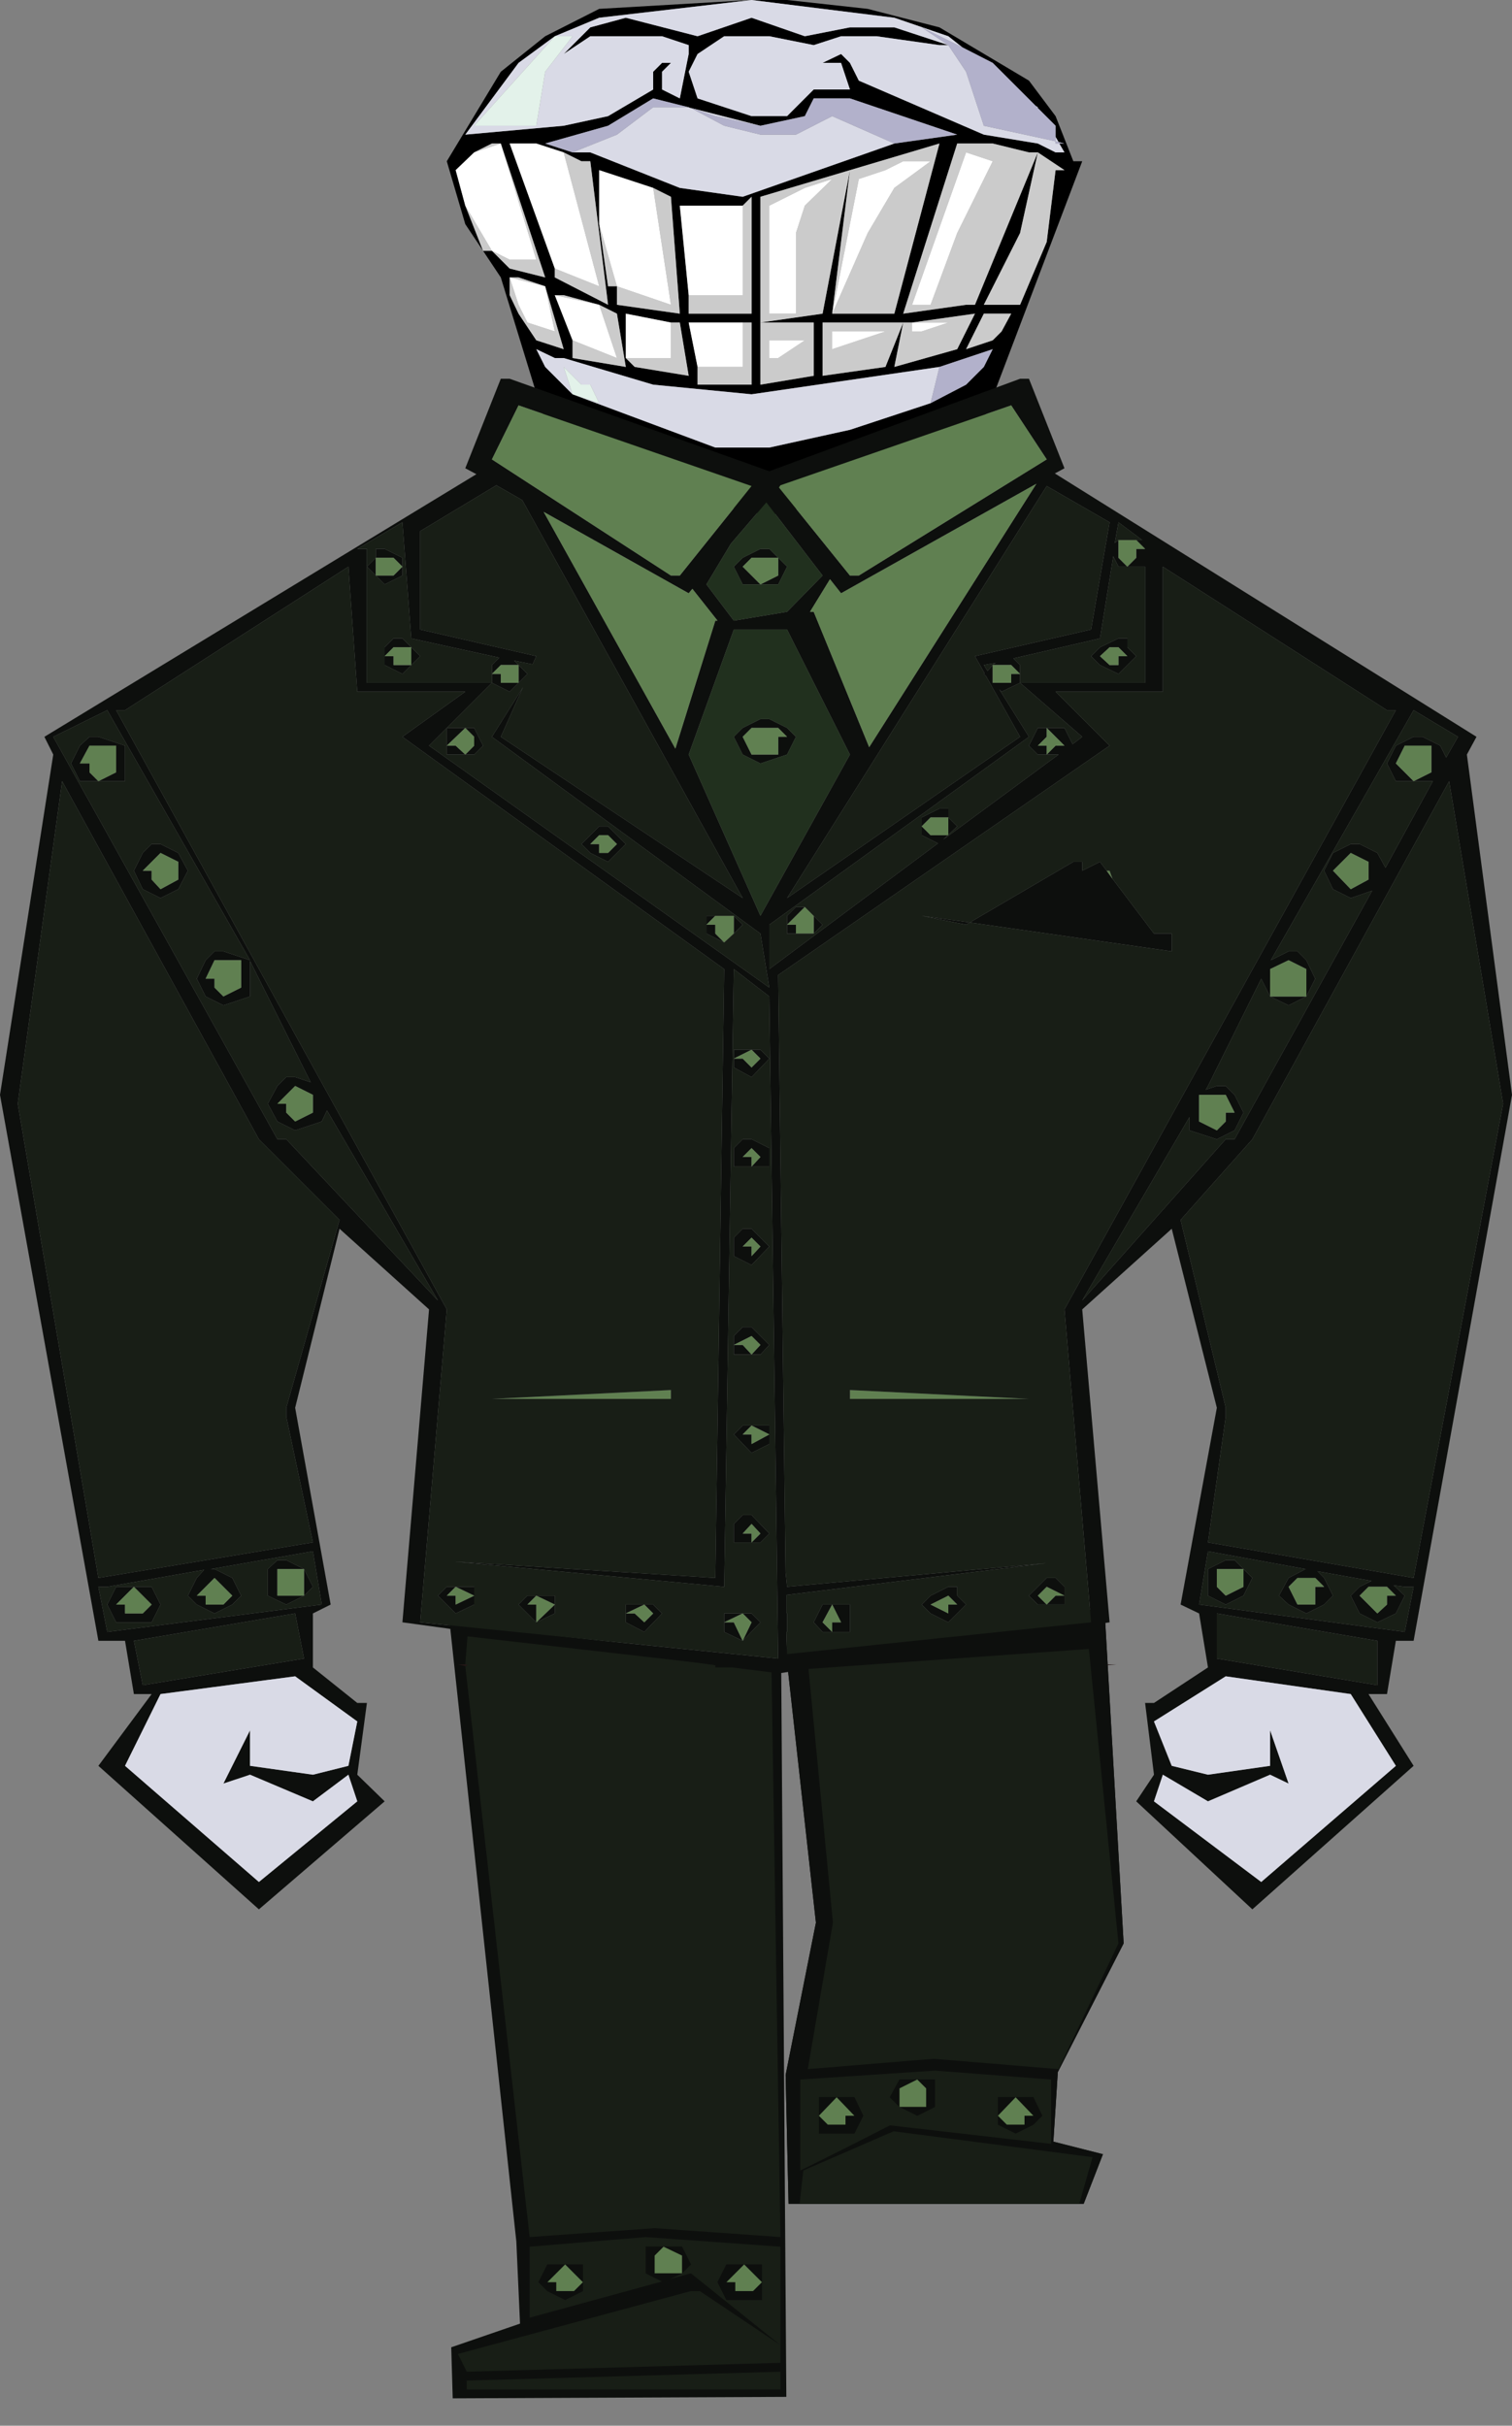 <?xml version="1.0" encoding="UTF-8" standalone="no"?>
<svg xmlns:xlink="http://www.w3.org/1999/xlink" height="163.95px" width="102.2px" xmlns="http://www.w3.org/2000/svg">
  <rect width="100%" height="100%" fill="#808080" stroke="none"/>
  <g transform="matrix(1.0, 0.0, 0.0, 1.0, 53.05, 79.85)">
    <use height="53.45" transform="matrix(1.0, 0.0, 0.0, 1.0, -22.65, 28.8)" width="45.55" xlink:href="#shape0"/>
    <use height="34.85" transform="matrix(1.0, 0.0, 0.0, 1.0, -22.85, -79.85)" width="42.95" xlink:href="#shape1"/>
    <use height="103.45" transform="matrix(1.0, 0.0, 0.0, 1.0, -53.05, -54.25)" width="102.2" xlink:href="#shape2"/>
  </g>
  <defs>
    <g id="shape0" transform="matrix(1.0, 0.0, 0.0, 1.0, 22.65, -28.8)">
      <path d="M0.05 31.6 L21.6 28.8 22.9 51.5 18.45 60.2 18.15 64.9 21.5 65.75 20.2 69.1 0.25 69.1 0.05 60.4 2.1 50.1 0.05 31.6" fill="#0d0f0d" fill-rule="evenodd" stroke="none"/>
      <path d="M0.05 31.6 L21.6 28.8 22.9 51.5 18.45 60.2 18.15 64.9 21.5 65.75 20.2 69.1 0.25 69.1 0.05 60.4 2.1 50.1 0.05 31.6 M-0.25 32.4 L0.1 82.15 -22.45 82.25 -22.55 78.8 -17.9 77.2 -18.15 71.65 -22.65 29.9 -0.25 32.4" fill="#0d0f0d" fill-rule="evenodd" stroke="none"/>
      <path d="M21.8 32.7 L21.8 32.65 22.4 32.65 21.8 32.7" fill="#261817" fill-rule="evenodd" stroke="none"/>
      <path d="M10.15 60.1 L18.0 60.7 18.0 65.05 7.1 63.8 Q4.1 65.35 1.05 66.85 L1.05 60.7 10.15 60.1 M1.6 32.95 L20.55 31.6 22.55 51.5 18.5 60.0 10.05 59.3 1.55 60.0 3.25 50.1 1.6 32.95 M8.95 60.7 L7.75 60.7 7.1 61.9 7.75 62.55 8.95 63.15 10.15 62.55 10.15 60.7 8.95 60.7 M3.5 61.9 L2.3 61.9 2.3 63.15 2.3 64.35 4.7 64.35 5.3 63.15 4.7 61.9 3.5 61.9 M1.25 66.85 L7.35 64.2 20.8 65.95 19.9 69.1 1.0 69.1 1.25 66.85 M14.4 63.15 L14.4 63.75 15.6 64.35 16.8 63.75 17.4 63.15 16.8 61.9 15.6 61.9 14.4 61.9 14.4 63.15" fill="#181e16" fill-rule="evenodd" stroke="none"/>
      <path d="M8.95 60.7 L7.75 61.3 7.75 62.55 7.1 61.9 7.75 60.7 8.95 60.7 10.15 60.7 10.15 62.55 8.95 63.15 7.75 62.55 9.55 62.55 9.55 61.3 8.95 60.7 M3.5 61.9 L2.3 63.15 2.9 63.75 4.1 63.75 4.1 63.15 4.7 63.15 3.5 61.9 4.7 61.9 5.3 63.15 4.7 64.35 2.3 64.35 2.3 63.15 2.3 61.9 3.5 61.9 M15.6 61.9 L16.8 61.9 17.4 63.15 16.8 63.75 15.6 64.35 14.4 63.75 14.4 63.15 15.0 63.75 16.2 63.75 16.2 63.15 16.8 63.15 15.6 61.9 14.4 63.15 14.4 61.9 15.6 61.9" fill="#0d0f0d" fill-rule="evenodd" stroke="none"/>
      <path d="M7.75 62.55 L7.75 61.3 8.95 60.7 9.55 61.3 9.55 62.55 7.75 62.55 M3.5 61.9 L4.7 63.15 4.1 63.15 4.1 63.75 2.9 63.75 2.3 63.15 3.5 61.9 M15.6 61.9 L16.8 63.15 16.2 63.15 16.2 63.75 15.0 63.75 14.4 63.15 15.6 61.9" fill="#608051" fill-rule="evenodd" stroke="none"/>
      <path d="M-21.6 32.75 L-22.1 32.65 -21.6 32.65 -21.5 32.65 -21.5 32.75 -21.6 32.75" fill="#261817" fill-rule="evenodd" stroke="none"/>
      <path d="M-21.6 32.65 L-21.45 30.75 -0.9 33.1 -0.3 71.35 -8.8 70.75 -17.25 71.35 -21.6 32.75 -21.5 32.75 -21.5 32.65 -21.6 32.65 M-13.65 73.2 L-14.85 73.2 -16.05 73.2 -16.65 74.4 -16.05 75.0 -14.85 75.6 -13.65 75.0 -13.65 74.4 -13.65 73.2 M-8.2 72.0 L-9.4 72.0 -9.4 73.8 -8.3 74.35 -17.25 76.8 -17.25 72.0 -9.4 71.35 -0.3 72.0 -0.3 78.65 -0.3 79.85 -21.5 80.45 -22.1 79.25 -6.35 75.0 -5.75 75.0 -0.3 78.65 -6.35 73.8 -7.8 74.2 -6.95 73.8 -6.35 73.2 -6.95 72.0 -8.2 72.0 M-2.75 73.2 L-3.95 73.2 -4.55 74.4 -3.95 75.6 -1.55 75.6 -1.55 74.4 -1.55 73.2 -2.75 73.2 M-21.5 81.05 L-0.3 80.45 -0.3 81.65 -21.5 81.65 -21.5 81.05" fill="#181e16" fill-rule="evenodd" stroke="none"/>
      <path d="M-13.65 73.2 L-13.65 74.4 -13.65 75.0 -14.85 75.6 -16.05 75.0 -16.65 74.4 -16.05 73.2 -14.85 73.2 -13.65 73.2 M-8.2 72.0 L-8.8 72.6 -8.8 73.8 -6.95 73.8 -7.8 74.2 -8.2 74.4 -8.3 74.35 -9.4 73.8 -9.4 72.0 -8.2 72.0 -6.95 72.0 -6.35 73.2 -6.95 73.8 -6.95 72.6 -8.2 72.0 M-2.75 73.2 L-1.55 73.2 -1.55 74.4 -1.55 75.6 -3.95 75.6 -4.55 74.4 -3.95 73.2 -2.75 73.2 -3.95 74.4 -3.35 74.4 -3.35 75.0 -2.15 75.0 -1.55 74.4 -2.75 73.2 M-15.45 74.4 L-15.45 75.0 -14.25 75.0 -13.65 74.4 -14.85 73.2 -16.05 74.4 -15.45 74.4" fill="#0d0f0d" fill-rule="evenodd" stroke="none"/>
      <path d="M-6.95 73.8 L-8.8 73.8 -8.8 72.6 -8.2 72.0 -6.95 72.6 -6.95 73.8 M-2.75 73.2 L-1.55 74.4 -2.15 75.0 -3.35 75.0 -3.35 74.4 -3.95 74.4 -2.75 73.2 M-15.45 74.4 L-16.05 74.4 -14.85 73.2 -13.65 74.4 -14.25 75.0 -15.45 75.0 -15.45 74.4" fill="#608051" fill-rule="evenodd" stroke="none"/>
    </g>
    <g id="shape1" transform="matrix(1.0, 0.0, 0.0, 1.0, 22.85, 79.85)">
      <path d="M-2.25 -79.85 L-12.55 -78.65 -15.55 -77.4 -18.0 -75.6 -21.6 -70.75 -14.95 -71.35 -11.95 -72.0 -8.9 -73.8 -8.9 -75.0 -8.3 -75.6 -7.7 -75.6 -8.3 -75.0 -8.3 -73.8 -7.1 -73.2 -6.5 -76.2 -6.5 -76.8 -8.3 -77.4 -13.15 -77.4 -14.95 -76.2 -13.15 -78.0 -10.75 -78.65 -5.9 -77.4 -2.25 -78.65 1.35 -77.4 4.4 -78.0 7.4 -78.0 11.05 -76.8 10.45 -76.8 6.2 -77.4 3.8 -77.4 1.95 -76.8 -1.05 -77.4 -4.1 -77.4 -5.9 -76.2 -6.5 -75.0 -5.9 -73.2 -2.25 -72.0 0.15 -72.0 1.95 -73.8 4.4 -73.8 3.8 -75.6 2.55 -75.6 3.8 -76.2 4.4 -75.6 5.0 -74.4 13.45 -70.75 17.1 -70.15 18.3 -69.55 18.9 -69.55 18.55 -70.15 18.9 -70.15 18.5 -70.25 18.3 -70.6 18.3 -71.35 17.1 -72.55 17.1 -72.6 16.95 -72.7 14.05 -75.6 12.0 -76.65 11.05 -77.4 7.4 -78.65 -2.25 -79.85 0.15 -79.85 5.6 -79.25 10.45 -78.0 16.5 -74.4 18.3 -72.0 19.5 -68.95 20.1 -68.95 12.85 -49.85 8.6 -47.4 -1.05 -45.0 -7.1 -46.2 -15.55 -49.2 -19.2 -61.1 -21.6 -64.7 -22.85 -68.95 -19.2 -75.0 -16.2 -77.4 -12.55 -79.25 -2.25 -79.85 M16.5 -69.55 L14.05 -70.15 11.65 -70.15 8.0 -58.65 12.25 -59.25 12.85 -59.25 17.1 -69.55 16.5 -69.55 M18.9 -68.35 L17.1 -69.55 15.9 -64.1 13.45 -59.25 15.9 -59.25 17.7 -63.5 18.3 -68.35 18.9 -68.35 M3.2 -58.65 L7.4 -58.65 10.45 -70.15 4.4 -68.35 3.2 -58.65 M7.4 -70.15 L11.65 -70.75 4.4 -73.2 1.95 -73.2 1.35 -72.0 -1.65 -71.35 -6.35 -72.55 -6.4 -72.55 -6.5 -72.6 -8.9 -73.2 -11.95 -71.35 -16.2 -70.15 -14.35 -69.55 -13.15 -69.55 -7.1 -67.15 -2.85 -66.55 7.4 -70.15 M8.6 -58.05 L8.0 -58.05 7.4 -55.05 11.65 -56.25 12.85 -58.65 8.6 -58.05 M2.55 -58.05 L2.55 -54.45 6.8 -55.05 8.0 -58.05 2.55 -58.05 M1.95 -58.05 L-1.65 -58.05 -1.65 -53.85 1.95 -54.45 1.95 -58.05 M10.45 -55.05 L-2.25 -53.2 -8.9 -53.85 -14.95 -55.65 -15.55 -55.65 -16.8 -56.25 -16.2 -55.05 -14.35 -53.2 -4.7 -49.6 -1.05 -49.6 4.4 -50.8 9.85 -52.6 12.25 -53.85 13.45 -55.05 14.05 -56.25 10.45 -55.05 M12.25 -56.25 L14.05 -56.85 14.65 -57.45 15.3 -58.65 13.45 -58.65 12.25 -56.25 M4.4 -68.35 L-1.65 -66.55 -1.65 -58.05 2.55 -58.65 4.4 -68.35 M-21.0 -69.55 L-22.25 -68.35 -21.6 -65.95 -20.4 -62.9 -19.8 -62.9 -18.6 -61.7 -16.2 -61.1 -19.2 -70.15 -19.8 -70.15 -21.0 -69.55 M-11.35 -60.5 L-11.35 -59.25 -7.1 -58.65 -7.7 -66.55 -8.9 -67.15 -12.55 -68.35 -12.55 -64.7 -11.95 -60.5 -11.35 -60.5 M-6.5 -59.9 L-6.5 -58.65 -2.25 -58.65 -2.25 -66.55 -2.85 -65.95 -7.1 -65.95 -6.5 -59.9 M-15.55 -61.7 L-15.55 -61.1 -11.95 -59.25 -13.15 -68.95 -13.75 -68.95 -14.95 -69.55 -16.8 -70.15 -18.6 -70.15 -15.55 -61.7 M-14.35 -56.85 L-14.35 -55.65 -10.75 -55.05 -11.35 -58.65 -12.55 -59.25 -14.95 -59.9 -15.55 -59.9 -14.35 -56.85 M-18.6 -61.1 L-18.6 -59.9 -18.0 -58.65 -16.8 -56.85 -14.95 -56.25 -16.2 -60.5 -18.0 -61.1 -18.6 -61.1 M-10.75 -55.65 L-10.15 -55.05 -6.5 -54.45 -7.1 -58.05 -7.7 -58.05 -10.75 -58.65 -10.75 -55.65 M-5.9 -55.05 L-5.9 -53.85 -2.25 -53.85 -2.25 -58.05 -2.85 -58.05 -6.5 -58.05 -5.9 -55.05" fill="#000000" fill-rule="evenodd" stroke="none"/>
      <path d="M18.55 -70.15 L18.9 -69.55 18.3 -69.55 17.1 -70.15 13.45 -70.75 5.0 -74.4 4.4 -75.6 3.8 -76.2 2.55 -75.6 3.8 -75.6 4.4 -73.8 1.95 -73.8 0.15 -72.0 -2.25 -72.0 -5.9 -73.2 -6.5 -75.0 -5.9 -76.2 -4.1 -77.4 -1.05 -77.4 1.95 -76.8 3.8 -77.4 6.2 -77.4 10.45 -76.8 11.05 -76.8 7.4 -78.0 4.4 -78.0 1.35 -77.4 -2.25 -78.65 -5.9 -77.4 -10.75 -78.65 -13.15 -78.0 -14.95 -76.2 -13.15 -77.4 -8.3 -77.4 -6.5 -76.8 -6.5 -76.2 -7.1 -73.2 -8.3 -73.8 -8.3 -75.0 -7.7 -75.6 -8.3 -75.6 -8.9 -75.0 -8.9 -73.8 -11.95 -72.0 -14.95 -71.35 -21.6 -70.75 -18.0 -75.6 -15.55 -77.4 -12.55 -78.65 -2.25 -79.85 7.4 -78.65 11.05 -77.4 12.0 -76.65 9.25 -78.0 11.05 -76.8 12.25 -75.0 13.45 -71.35 18.3 -70.3 18.3 -70.15 18.55 -70.15 M16.95 -72.7 L17.1 -72.6 17.1 -72.55 16.95 -72.7 M18.3 -70.6 L18.5 -70.25 18.3 -70.3 18.3 -70.6 M-1.65 -71.35 L-4.7 -72.0 -6.35 -72.55 -4.1 -71.35 -1.65 -70.75 0.75 -70.75 3.2 -72.0 7.4 -70.15 -2.85 -66.55 -7.1 -67.15 -13.15 -69.55 -14.35 -69.55 -11.35 -70.75 -8.9 -72.6 -6.5 -72.6 -6.4 -72.55 -6.35 -72.55 -1.65 -71.35 M9.85 -52.6 L4.4 -50.8 -1.05 -49.6 -4.7 -49.6 -14.35 -53.2 -16.2 -55.05 -16.8 -56.25 -15.55 -55.65 -14.95 -55.65 -8.9 -53.85 -2.25 -53.2 10.45 -55.05 9.85 -52.6 M-15.55 -77.4 L-21.0 -71.35 -16.8 -71.35 -16.2 -75.0 -14.35 -77.4 -15.55 -77.4 M-12.55 -52.6 L-13.15 -53.85 -13.75 -53.85 -14.95 -55.05 -14.35 -53.2 -12.55 -52.6" fill="#d9dae6" fill-rule="evenodd" stroke="none"/>
      <path d="M16.5 -69.55 L17.1 -69.55 12.85 -59.25 12.25 -59.25 8.0 -58.65 11.65 -70.15 14.05 -70.15 16.5 -69.55 M18.9 -68.35 L18.3 -68.35 17.7 -63.5 15.9 -59.25 13.45 -59.25 15.9 -64.1 17.1 -69.55 18.9 -68.35 M3.2 -58.65 L5.6 -64.1 7.4 -67.15 9.85 -68.95 8.0 -68.95 6.8 -68.35 5.0 -67.75 3.2 -58.65 4.4 -68.35 10.45 -70.15 7.4 -58.65 3.2 -58.65 M14.05 -68.95 L12.25 -69.55 8.6 -59.25 9.85 -59.25 11.65 -64.1 14.05 -68.95 M0.75 -64.1 L1.35 -65.95 3.2 -67.75 1.35 -67.15 -1.05 -65.95 -1.05 -58.65 0.75 -58.65 0.75 -64.1 M8.6 -58.05 L12.85 -58.65 11.65 -56.25 7.4 -55.05 8.0 -58.05 8.6 -58.05 8.6 -57.45 9.25 -57.45 11.05 -58.05 8.6 -58.05 M3.2 -57.45 L3.2 -56.25 6.8 -57.45 3.2 -57.45 M1.95 -58.05 L1.95 -54.45 -1.65 -53.85 -1.65 -58.05 1.95 -58.05 M2.55 -58.05 L8.0 -58.05 6.8 -55.05 2.55 -54.45 2.55 -58.05 M4.4 -68.35 L2.55 -58.65 -1.65 -58.05 -1.65 -66.55 4.4 -68.35 M12.25 -56.25 L13.45 -58.65 15.3 -58.65 14.65 -57.45 14.05 -56.85 12.25 -56.25 M-21.0 -69.55 L-19.8 -70.15 -19.2 -70.15 -16.2 -61.1 -18.6 -61.7 -19.8 -62.9 -20.4 -62.9 -21.6 -65.95 -19.8 -62.9 -18.6 -62.3 -16.8 -62.3 -19.2 -70.15 -21.0 -69.55 M-8.9 -67.15 L-7.7 -66.55 -7.1 -58.65 -11.35 -59.25 -11.35 -60.5 -7.7 -59.25 -8.9 -67.15 M-12.55 -64.7 L-11.35 -60.5 -11.95 -60.5 -12.55 -64.7 M-2.85 -65.95 L-2.25 -66.55 -2.25 -58.65 -6.5 -58.65 -6.5 -59.9 -2.85 -59.9 -2.85 -65.95 M-14.95 -69.55 L-13.75 -68.95 -13.15 -68.95 -11.95 -59.25 -15.55 -61.1 -15.55 -61.7 -12.55 -60.5 -14.95 -69.55 M-15.55 -59.9 L-14.95 -59.9 -12.55 -59.25 -11.35 -58.65 -10.75 -55.05 -14.35 -55.65 -14.35 -56.85 -11.35 -55.65 -12.55 -59.25 -15.55 -59.9 M-18.6 -61.1 L-18.0 -61.1 -16.2 -60.5 -14.95 -56.25 -16.8 -56.85 -18.0 -58.65 -18.6 -59.9 -18.6 -61.1 -18.0 -59.25 -17.4 -58.05 -15.55 -57.45 -16.2 -60.5 -18.6 -61.1 M-7.7 -58.05 L-7.1 -58.05 -6.5 -54.45 -10.15 -55.05 -10.75 -55.65 -7.7 -55.65 -7.7 -58.05 M-2.85 -58.05 L-2.25 -58.05 -2.25 -53.85 -5.9 -53.85 -5.9 -55.05 -2.85 -55.05 -2.85 -58.05 M-1.05 -55.65 L-0.45 -55.65 1.35 -56.85 -1.05 -56.85 -1.05 -55.65" fill="#cbcbcb" fill-rule="evenodd" stroke="none"/>
      <path d="M12.0 -76.65 L14.05 -75.6 16.95 -72.7 17.1 -72.55 18.3 -71.35 18.3 -70.6 18.3 -70.3 13.45 -71.35 12.25 -75.0 11.05 -76.8 9.25 -78.0 12.0 -76.65 M18.5 -70.25 L18.9 -70.15 18.55 -70.15 18.3 -70.15 18.3 -70.3 18.5 -70.25 M-1.65 -71.35 L1.35 -72.0 1.95 -73.2 4.4 -73.2 11.65 -70.75 7.4 -70.15 3.2 -72.0 0.75 -70.75 -1.65 -70.75 -4.1 -71.35 -6.35 -72.55 -4.7 -72.0 -1.65 -71.35 M-14.35 -69.55 L-16.2 -70.15 -11.95 -71.35 -8.9 -73.2 -6.5 -72.6 -8.9 -72.6 -11.35 -70.75 -14.35 -69.55 M10.45 -55.05 L14.05 -56.25 13.45 -55.05 12.25 -53.85 9.85 -52.6 10.45 -55.05" fill="#b2b1cb" fill-rule="evenodd" stroke="none"/>
      <path d="M-15.55 -77.4 L-14.35 -77.4 -16.2 -75.0 -16.8 -71.35 -21.0 -71.35 -15.55 -77.4 M-12.55 -52.6 L-14.35 -53.2 -14.95 -55.05 -13.75 -53.85 -13.15 -53.85 -12.55 -52.6" fill="#e3f2ea" fill-rule="evenodd" stroke="none"/>
      <path d="M14.05 -68.95 L11.65 -64.1 9.85 -59.25 8.6 -59.25 12.25 -69.55 14.05 -68.95 M3.2 -58.65 L5.0 -67.75 6.8 -68.35 8.0 -68.95 9.85 -68.95 7.4 -67.15 5.6 -64.1 3.2 -58.65 M0.75 -64.1 L0.75 -58.65 -1.05 -58.65 -1.05 -65.95 1.35 -67.15 3.2 -67.75 1.35 -65.95 0.75 -64.1 M8.6 -58.05 L11.05 -58.05 9.25 -57.45 8.6 -57.45 8.6 -58.05 M3.2 -57.45 L6.8 -57.45 3.2 -56.25 3.2 -57.45 M-21.6 -65.95 L-22.25 -68.35 -21.0 -69.55 -19.2 -70.15 -16.8 -62.3 -18.6 -62.3 -19.8 -62.9 -21.6 -65.95 M-8.9 -67.15 L-7.7 -59.25 -11.35 -60.5 -12.55 -64.7 -12.55 -68.35 -8.9 -67.15 M-2.85 -65.95 L-2.85 -59.9 -6.5 -59.9 -7.1 -65.95 -2.85 -65.95 M-14.95 -69.55 L-12.55 -60.5 -15.55 -61.7 -18.6 -70.15 -16.8 -70.15 -14.95 -69.55 M-14.35 -56.85 L-15.55 -59.9 -12.55 -59.25 -11.35 -55.65 -14.35 -56.85 M-18.6 -61.1 L-16.2 -60.5 -15.55 -57.45 -17.4 -58.05 -18.0 -59.25 -18.6 -61.1 M-7.7 -58.05 L-7.7 -55.65 -10.75 -55.65 -10.75 -58.65 -7.7 -58.05 M-2.85 -58.05 L-2.85 -55.05 -5.9 -55.05 -6.5 -58.05 -2.85 -58.05 M-1.05 -55.65 L-1.05 -56.85 1.35 -56.85 -0.45 -55.65 -1.05 -55.65" fill="#ffffff" fill-rule="evenodd" stroke="none"/>
    </g>
    <g id="shape2" transform="matrix(1.0, 0.0, 0.0, 1.0, 53.05, 54.25)">
      <path d="M15.9 -54.25 L16.5 -54.25 18.9 -48.2 18.25 -47.85 46.75 -30.05 46.1 -28.85 49.15 -5.85 42.5 31.05 41.3 31.05 40.7 34.65 39.45 34.65 42.5 39.5 31.6 49.2 23.75 41.9 24.95 40.1 24.35 35.25 24.95 35.25 28.6 32.85 28.0 29.2 26.75 28.6 29.2 15.3 26.15 3.2 20.1 8.65 21.95 29.8 -0.4 33.25 -3.55 32.85 -4.7 32.85 -4.7 32.7 -25.85 29.8 -24.05 8.65 -30.1 3.2 -33.1 15.3 -30.7 28.6 -31.9 29.2 -31.9 32.85 -28.9 35.25 -28.25 35.25 -28.9 40.1 -27.05 41.9 -35.55 49.2 -46.4 39.5 -42.8 34.65 -44.0 34.65 -44.6 31.05 -46.4 31.05 -53.05 -5.85 -49.45 -28.85 -50.05 -30.05 -20.85 -47.8 -21.6 -48.2 -19.2 -54.25 -18.6 -54.25 -1.05 -48.0 15.9 -54.25 M23.75 -43.35 L24.15 -43.35 22.55 -44.55 22.3 -43.15 22.55 -43.35 22.55 -42.15 23.15 -41.55 23.75 -42.15 23.75 -42.75 24.35 -42.75 23.75 -43.35 M23.15 -41.55 L22.55 -41.55 22.2 -42.25 21.3 -36.7 15.45 -35.35 15.9 -34.9 15.9 -34.3 15.9 -33.7 24.35 -33.7 24.35 -41.55 23.15 -41.55 M23.15 -36.1 L23.75 -35.5 22.55 -34.3 21.3 -34.9 20.7 -35.5 21.3 -36.1 22.55 -36.7 23.15 -36.7 23.15 -36.1 M20.7 -37.3 L21.95 -44.55 17.7 -47.0 0.15 -19.15 15.9 -30.05 13.6 -34.15 13.45 -34.3 13.5 -34.35 12.85 -35.5 20.7 -37.3 M21.95 -36.1 L21.3 -35.5 21.95 -34.9 22.55 -34.9 22.55 -35.5 23.15 -35.5 22.55 -36.1 21.95 -36.1 M0.15 29.8 L0.15 30.45 0.1 30.45 0.15 31.95 20.7 29.8 18.9 8.65 41.3 -31.85 40.7 -31.85 25.55 -41.55 25.55 -33.1 18.3 -33.1 21.95 -29.45 -0.45 -13.95 0.05 26.4 0.15 27.4 17.7 25.8 0.1 27.95 0.1 29.15 0.15 29.2 0.15 29.8 0.1 29.8 0.15 29.8 M1.7 -38.5 L1.95 -38.5 5.7 -29.35 17.0 -47.15 3.8 -39.75 3.05 -40.7 1.7 -38.5 M0.15 -38.5 L2.55 -40.95 -1.25 -45.9 -3.65 -43.1 -5.3 -40.35 -3.45 -37.9 0.15 -38.5 M4.4 -40.95 L5.0 -40.95 17.7 -48.8 15.3 -52.45 -0.3 -47.05 -0.4 -46.9 4.4 -40.95 M0.75 -30.05 L0.15 -28.85 -1.65 -28.25 -2.85 -28.85 -3.45 -30.05 -2.85 -30.65 -1.65 -31.25 -1.05 -31.25 0.15 -30.65 0.75 -30.05 M14.05 -34.9 L14.05 -33.7 15.3 -33.7 15.3 -34.3 15.9 -34.3 15.3 -34.9 14.05 -34.9 14.25 -35.05 13.45 -34.9 13.7 -34.5 14.05 -34.9 M17.7 -30.65 L18.9 -30.65 19.45 -29.55 20.1 -30.05 15.9 -33.7 14.65 -33.1 14.5 -33.25 16.5 -30.05 -1.05 -17.35 -1.05 -14.35 10.35 -22.85 9.25 -23.4 9.25 -24.0 9.85 -23.4 11.05 -23.4 11.05 -24.6 11.65 -24.0 10.7 -23.1 18.5 -28.85 17.7 -28.85 18.3 -29.45 18.9 -29.45 17.7 -30.65 17.7 -30.05 17.1 -29.45 17.7 -29.45 17.7 -28.85 17.1 -28.85 16.5 -29.45 17.1 -30.65 17.7 -30.65 M9.25 -24.0 L9.25 -24.6 10.45 -25.2 11.05 -25.2 11.05 -24.6 9.85 -24.6 9.25 -24.0 M4.4 -28.85 L0.15 -37.3 -3.45 -37.3 -6.5 -28.85 -1.65 -17.95 4.4 -28.85 M22.15 -20.45 L24.95 -16.75 26.15 -16.75 26.15 -15.55 12.5 -17.5 12.25 -17.35 9.25 -17.95 12.5 -17.5 19.5 -21.6 20.1 -21.6 20.1 -21.0 21.3 -21.6 21.75 -21.0 22.15 -20.45 M1.95 -17.95 L2.55 -17.35 1.95 -16.75 1.95 -17.95 M0.75 -16.75 L0.15 -16.75 0.15 -17.35 0.15 -17.95 0.75 -18.55 1.35 -18.55 0.15 -17.35 0.75 -17.35 0.75 -16.75 M32.8 -12.5 L32.2 -13.7 28.6 -6.45 28.45 -6.2 29.2 -6.45 29.8 -6.45 30.4 -5.85 31.0 -4.65 30.4 -3.45 29.2 -2.85 27.35 -3.45 27.35 -4.35 20.1 8.05 29.8 -2.85 30.4 -2.85 39.7 -19.65 38.25 -19.15 37.05 -19.75 36.45 -21.0 37.05 -22.2 38.25 -22.8 38.85 -22.8 40.05 -22.2 40.6 -21.2 43.8 -27.05 42.5 -27.05 41.3 -27.05 40.7 -28.25 41.3 -29.45 42.5 -30.05 43.1 -30.05 44.3 -29.45 44.7 -28.65 45.5 -30.05 42.5 -31.85 32.85 -14.95 34.05 -15.55 34.65 -15.55 35.25 -14.95 35.85 -13.7 35.25 -12.5 35.25 -14.35 34.05 -14.95 32.8 -14.35 32.8 -12.5 35.25 -12.5 34.05 -11.9 32.8 -12.5 M42.5 -27.05 L43.7 -27.65 43.7 -29.45 41.9 -29.45 41.3 -28.25 42.5 -27.05 M39.45 -20.4 L39.45 -21.6 38.25 -22.2 37.05 -21.0 38.25 -19.75 39.45 -20.4 M28.0 -4.05 L29.2 -3.45 29.8 -4.05 29.8 -4.65 30.4 -4.65 29.8 -5.85 28.0 -5.85 28.0 -4.05 M48.55 -5.25 L44.9 -27.05 31.6 -2.85 26.75 2.6 29.8 15.3 29.8 15.9 28.6 24.4 42.5 26.8 48.55 -5.25 M-45.2 -31.85 L-22.85 8.65 -24.65 29.8 -0.45 32.25 -1.05 -12.5 -3.45 -14.35 -4.1 27.4 -22.3 25.7 -4.7 26.8 -4.1 -14.35 -25.85 -30.05 -21.6 -33.1 -28.9 -33.1 -29.5 -41.55 -44.6 -31.85 -45.2 -31.85 M-46.4 -27.05 L-45.2 -27.65 -45.2 -29.45 -47.0 -29.45 -47.65 -28.25 -47.0 -28.25 -47.0 -27.65 -46.4 -27.05 -47.65 -27.05 -48.25 -28.25 -47.65 -29.45 -47.0 -30.05 -46.4 -30.05 -44.6 -29.45 -44.6 -27.05 -46.4 -27.05 M-45.8 -31.85 L-49.45 -30.05 -34.3 -2.85 -33.7 -2.85 -23.45 8.05 -30.95 -4.8 -31.3 -4.05 -33.1 -3.45 -34.3 -4.05 -34.95 -5.25 -34.3 -6.45 -33.7 -7.05 -33.1 -7.05 -32.05 -6.7 -36.15 -14.9 -36.15 -12.5 -37.95 -11.9 -39.15 -12.5 -39.75 -13.7 -39.15 -14.95 -38.55 -15.55 -37.95 -15.55 -36.15 -14.95 -45.8 -31.85 M-42.2 -22.8 L-41.0 -22.2 -40.35 -21.0 -41.0 -19.75 -42.2 -19.15 -43.4 -19.75 -44.0 -21.0 -43.4 -22.2 -42.8 -22.8 -42.2 -22.8 M-42.2 -19.75 L-41.0 -20.4 -41.0 -21.6 -42.2 -22.2 -43.4 -21.0 -42.8 -21.0 -42.8 -20.4 -42.2 -19.75 M-51.85 -5.25 L-46.4 26.8 -31.9 24.4 -33.7 15.9 -33.7 15.3 -30.1 2.6 -35.55 -2.85 -48.85 -27.05 -51.85 -5.25 M-6.5 -39.75 L-16.3 -45.25 -7.4 -29.25 -4.7 -37.9 -4.55 -37.9 -6.25 -40.05 -6.5 -39.75 M-7.1 -40.95 L-2.25 -47.0 -18.0 -52.45 -19.8 -48.8 -7.7 -40.95 -7.1 -40.95 M-0.45 -42.15 L0.15 -41.55 -0.45 -40.35 -1.65 -40.35 -0.45 -40.95 -0.45 -42.15 -2.25 -42.15 -2.85 -41.55 -1.65 -40.35 -2.85 -40.35 -3.45 -41.55 -2.85 -42.15 -1.65 -42.75 -1.05 -42.75 -0.45 -42.15 M-19.5 -47.05 L-24.65 -43.95 -24.65 -37.3 -16.8 -35.5 -17.05 -34.95 -18.3 -35.2 -18.0 -34.9 -17.4 -34.3 -18.0 -33.7 -18.6 -33.1 -19.8 -33.7 -22.85 -30.65 -21.6 -30.65 -21.0 -30.65 -20.4 -29.45 -21.0 -28.85 -21.6 -28.85 -22.85 -28.85 -22.85 -29.45 -22.85 -30.65 -24.05 -29.45 -1.05 -13.1 -1.65 -16.75 -19.8 -30.05 -17.7 -33.4 -19.2 -30.05 -2.85 -19.15 -17.75 -46.05 -19.5 -47.05 M-19.8 -34.3 L-19.2 -34.3 -19.2 -33.7 -18.0 -33.7 -18.0 -34.9 -19.2 -34.9 -19.8 -34.3 -19.8 -34.9 -19.3 -35.4 -25.25 -36.7 -25.85 -44.55 -28.9 -42.75 -28.25 -42.75 -28.25 -41.55 -28.25 -33.7 -19.8 -33.7 -19.8 -34.3 M-0.45 -30.05 L0.15 -30.05 -0.45 -30.65 -2.25 -30.65 -2.85 -30.05 -2.25 -28.85 -0.45 -28.85 -0.45 -30.05 M-28.25 -41.55 L-27.65 -42.15 -27.65 -42.75 -27.05 -42.75 -25.85 -42.15 -25.85 -41.55 -25.85 -40.95 -27.05 -40.35 -27.65 -40.95 -28.25 -41.55 M-25.85 -41.55 L-26.45 -42.15 -27.65 -42.15 -27.65 -40.95 -26.45 -40.95 -25.85 -41.55 M-25.25 -36.1 L-26.45 -36.1 -27.05 -35.5 -26.45 -35.5 -26.45 -34.9 -25.25 -34.9 -25.25 -36.1 -24.65 -35.5 -25.25 -34.9 -25.85 -34.3 -27.05 -34.9 -27.05 -35.5 -27.05 -36.1 -26.45 -36.7 -25.85 -36.7 -25.25 -36.1 M-31.9 -4.65 L-31.9 -5.85 -33.1 -6.45 -34.3 -5.25 -33.7 -5.25 -33.7 -4.65 -33.1 -4.05 -31.9 -4.65 M-38.55 -14.95 L-39.15 -13.7 -38.55 -13.7 -38.55 -13.1 -37.95 -12.5 -36.75 -13.1 -36.75 -14.95 -38.55 -14.95 M-21.6 -28.85 L-21.0 -29.45 -21.0 -30.05 -21.6 -30.65 -22.85 -29.45 -22.25 -29.45 -21.6 -28.85 M-5.3 -17.35 L-5.3 -17.95 -4.7 -17.95 -5.3 -17.35 -4.7 -17.35 -4.7 -16.75 -4.1 -16.15 -5.3 -16.75 -5.3 -17.35 M-3.45 -17.95 L-2.85 -17.35 -3.45 -16.75 -3.45 -17.95 M-12.55 -22.2 L-11.95 -22.2 -11.35 -22.8 -11.95 -23.4 -12.55 -23.4 -13.15 -22.8 -12.55 -22.8 -12.55 -22.2 M-11.95 -24.0 L-10.75 -22.8 -11.95 -21.6 -13.15 -22.2 -13.75 -22.8 -12.55 -24.0 -11.95 -24.0 M-3.45 -8.3 L-2.85 -8.3 -2.25 -7.7 -1.65 -8.3 -2.25 -8.9 -1.65 -8.9 -1.05 -8.3 -2.25 -7.05 -3.45 -7.7 -3.45 -8.3 -3.45 -8.9 -2.25 -8.9 -3.45 -8.3 M-2.85 -2.85 L-2.25 -2.85 -1.05 -2.25 -1.05 -1.0 -2.25 -1.0 -3.45 -1.0 -3.45 -2.25 -2.85 -2.85 M-2.25 -1.0 L-1.65 -1.65 -2.25 -2.25 -2.85 -1.65 -2.25 -1.65 -2.25 -1.0 M-3.45 3.8 L-2.85 3.2 -2.25 3.2 -1.05 4.4 -2.25 5.65 -3.45 5.05 -3.45 3.8 M-3.45 11.05 L-2.85 11.05 -2.25 11.7 -3.45 11.7 -3.45 11.05 -3.45 10.45 -2.85 9.85 -2.25 9.85 -1.05 11.05 -1.65 11.7 -2.25 11.7 -1.65 11.05 -2.25 10.45 -3.45 11.05 M-1.65 4.4 L-2.25 3.8 -2.85 4.4 -2.25 4.4 -2.25 5.05 -1.65 4.4 M-2.85 16.5 L-2.25 16.5 -1.05 16.5 -1.05 17.1 -1.05 17.75 -2.25 18.35 -3.45 17.1 -2.85 16.5 M-2.25 16.5 L-2.85 17.1 -2.25 17.1 -2.25 17.75 -1.05 17.1 -2.25 16.5 M-2.85 22.55 L-2.25 22.55 -1.05 23.8 -1.65 24.4 -2.25 24.4 -3.45 24.4 -3.45 23.15 -2.85 22.55 M-2.25 24.4 L-1.65 23.8 -2.25 23.15 -2.85 23.8 -2.25 23.8 -2.25 24.4 M-21.0 27.4 L-21.0 28.0 -21.0 28.6 -22.25 29.2 -23.45 28.0 -22.85 27.4 -22.25 27.4 -21.0 27.4 M-21.0 28.0 L-22.25 27.4 -22.85 28.0 -22.25 28.0 -22.25 28.6 -21.0 28.0 M-31.9 27.4 L-32.5 28.0 -33.7 28.6 -34.95 28.0 -34.95 26.2 -34.3 25.6 -33.7 25.6 -32.5 26.2 -31.9 27.4 M-31.9 25.0 L-38.8 26.2 -38.55 26.2 -37.35 26.8 -36.75 28.0 -37.35 28.6 -38.55 29.2 -39.75 28.6 -40.35 28.0 -39.75 26.8 -39.25 26.25 -45.8 27.4 -46.4 27.4 -45.8 30.45 -31.3 28.6 -31.9 25.0 M-39.75 28.0 L-39.15 28.0 -39.15 28.6 -37.95 28.6 -37.35 28.0 -38.55 26.8 -39.75 28.0 M-32.5 28.0 L-32.5 26.2 -34.3 26.2 -34.3 28.0 -32.5 28.0 M-33.1 29.2 L-44.0 31.05 -43.4 34.05 -32.5 32.25 -33.1 29.2 M-37.95 40.7 L-36.15 37.1 -36.15 39.5 -31.9 40.1 -29.5 39.5 -28.9 36.5 -33.1 33.45 -42.2 34.65 -44.6 39.5 -35.55 47.35 -28.9 41.9 -29.5 40.1 -31.9 41.9 -36.15 40.1 -37.95 40.7 M-4.1 29.8 L-4.1 29.2 -2.85 29.2 -2.25 29.2 -1.65 29.8 -2.85 31.05 -4.1 30.45 -4.1 29.8 -3.45 29.8 -2.85 31.05 -2.25 29.8 -2.85 29.2 -4.1 29.8 M-9.5 28.6 L-8.9 28.6 -8.3 29.2 -9.5 30.45 -10.75 29.8 -10.75 29.2 -10.15 29.2 -9.5 29.8 -8.9 29.2 -9.5 28.6 -10.75 29.2 -10.75 28.6 -9.5 28.6 M-15.55 29.2 L-16.8 29.8 -18.0 28.6 -17.4 28.0 -16.8 28.0 -15.55 28.0 -15.55 28.6 -15.55 29.2 M-16.8 28.6 L-16.8 29.8 -15.55 28.6 -16.8 28.0 -17.4 28.6 -16.8 28.6 M-44.0 27.4 L-42.8 27.4 -42.2 28.6 -42.8 29.8 -45.2 29.8 -45.8 28.6 -45.2 27.4 -44.0 27.4 -45.2 28.6 -44.6 28.6 -44.6 29.2 -43.4 29.2 -42.8 28.6 -44.0 27.4 M41.15 27.3 L41.9 28.0 41.3 29.2 40.05 29.8 38.85 29.2 38.25 28.0 38.85 27.4 39.65 27.0 36.0 26.35 36.45 26.8 37.05 28.0 36.45 28.6 35.25 29.2 34.05 28.6 33.4 28.0 34.05 26.8 35.2 26.2 28.6 25.0 28.0 28.6 41.9 30.45 42.5 27.4 41.9 27.4 41.15 27.3 M40.7 27.4 L39.45 27.4 38.85 28.0 40.05 29.2 40.7 28.6 40.7 28.0 41.3 28.0 40.7 27.4 M17.7 28.6 L17.1 28.6 16.5 28.0 17.7 26.8 18.3 26.8 18.9 27.4 18.9 28.0 17.7 27.4 17.1 28.0 17.7 28.6 18.3 28.0 18.9 28.0 18.9 28.6 17.7 28.6 M11.05 28.0 L9.85 28.6 11.05 29.2 11.05 28.6 11.65 28.6 11.05 28.0 M3.2 30.45 L2.55 30.45 1.95 29.8 2.55 28.6 3.2 28.6 2.55 29.8 3.2 30.45 3.2 29.8 3.8 29.8 3.2 28.6 4.4 28.6 4.4 30.45 3.2 30.45 M11.65 28.0 L12.25 28.6 11.05 29.8 9.85 29.2 9.25 28.6 9.85 28.0 11.05 27.4 11.65 27.4 11.65 28.0 M35.85 26.8 L34.65 26.8 34.05 27.4 34.65 28.6 35.85 28.6 35.85 27.4 36.45 27.4 35.85 26.8 M31.0 26.2 L29.2 26.2 29.2 27.4 29.8 28.0 31.0 27.4 31.0 26.2 31.6 26.8 31.0 28.0 29.8 28.6 28.6 28.0 28.6 26.2 29.8 25.6 30.4 25.6 31.0 26.2 M40.05 34.05 L40.05 31.05 29.2 29.2 29.2 32.25 40.05 34.05 M29.8 33.45 L24.95 36.5 26.15 39.5 28.6 40.1 32.8 39.5 32.8 37.1 34.05 40.7 32.8 40.1 28.6 41.9 25.55 40.1 24.95 41.9 32.2 47.35 41.3 39.5 38.25 34.65 29.8 33.45" fill="#0d0f0d" fill-rule="evenodd" stroke="none"/>
      <path d="M22.55 -43.35 L23.75 -43.35 24.35 -42.75 23.75 -42.75 23.75 -42.15 23.15 -41.55 22.55 -42.15 22.55 -43.35 M21.95 -36.1 L22.55 -36.1 23.15 -35.5 22.55 -35.5 22.55 -34.9 21.95 -34.9 21.3 -35.5 21.95 -36.1 M1.7 -38.5 L3.05 -40.7 3.8 -39.75 17.0 -47.15 5.7 -29.35 1.95 -38.5 1.7 -38.5 M4.4 -40.95 L-0.4 -46.9 -0.3 -47.05 15.3 -52.45 17.7 -48.8 5.0 -40.95 4.4 -40.95 M15.9 -34.3 L15.3 -34.3 15.3 -33.7 14.05 -33.7 14.05 -34.9 15.3 -34.9 15.9 -34.3 M17.7 -30.65 L18.9 -29.45 18.3 -29.45 17.7 -28.85 17.7 -29.45 17.1 -29.45 17.7 -30.05 17.7 -30.65 M11.05 -24.6 L11.05 -23.4 9.85 -23.4 9.25 -24.0 9.85 -24.6 11.05 -24.6 M21.75 -21.0 L21.95 -21.0 22.15 -20.45 21.75 -21.0 M1.35 -18.55 L1.95 -17.95 1.95 -16.75 0.75 -16.75 0.75 -17.35 0.15 -17.35 1.35 -18.55 M32.8 -12.5 L32.8 -14.35 34.05 -14.95 35.25 -14.35 35.25 -12.5 32.8 -12.5 M42.5 -27.05 L41.3 -28.25 41.9 -29.45 43.7 -29.45 43.7 -27.65 42.5 -27.05 M39.45 -20.4 L38.25 -19.75 37.05 -21.0 38.25 -22.2 39.45 -21.6 39.45 -20.4 M28.0 -4.05 L28.0 -5.85 29.8 -5.85 30.4 -4.65 29.8 -4.65 29.8 -4.05 29.2 -3.45 28.0 -4.05 M-46.4 -27.05 L-47.0 -27.65 -47.0 -28.25 -47.65 -28.25 -47.0 -29.45 -45.2 -29.45 -45.2 -27.65 -46.4 -27.05 M-42.2 -19.75 L-42.8 -20.4 -42.8 -21.0 -43.4 -21.0 -42.2 -22.2 -41.0 -21.6 -41.0 -20.4 -42.2 -19.75 M-7.1 -40.95 L-7.7 -40.95 -19.8 -48.8 -18.0 -52.45 -2.25 -47.0 -7.1 -40.95 M-6.5 -39.75 L-6.25 -40.05 -4.55 -37.9 -4.7 -37.9 -7.4 -29.25 -16.3 -45.25 -6.5 -39.75 M-0.45 -42.15 L-0.45 -40.95 -1.65 -40.35 -2.85 -41.55 -2.25 -42.15 -0.45 -42.15 M-19.8 -34.3 L-19.2 -34.9 -18.0 -34.9 -18.0 -33.7 -19.2 -33.7 -19.2 -34.3 -19.8 -34.3 M-0.45 -30.05 L-0.45 -28.85 -2.25 -28.85 -2.85 -30.05 -2.25 -30.65 -0.45 -30.65 0.15 -30.05 -0.45 -30.05 M-25.85 -41.55 L-26.45 -40.95 -27.65 -40.95 -27.65 -42.15 -26.45 -42.15 -25.85 -41.55 M-25.25 -36.1 L-25.25 -34.9 -26.45 -34.9 -26.45 -35.5 -27.05 -35.5 -26.45 -36.1 -25.25 -36.1 M-21.6 -28.85 L-22.25 -29.45 -22.85 -29.45 -21.6 -30.65 -21.0 -30.05 -21.0 -29.45 -21.6 -28.85 M-38.55 -14.95 L-36.75 -14.95 -36.75 -13.1 -37.95 -12.5 -38.55 -13.1 -38.55 -13.7 -39.15 -13.7 -38.55 -14.95 M-31.9 -4.65 L-33.1 -4.05 -33.7 -4.65 -33.7 -5.25 -34.3 -5.25 -33.1 -6.45 -31.9 -5.85 -31.9 -4.65 M-5.3 -17.35 L-4.7 -17.95 -3.45 -17.95 -3.45 -16.75 -4.1 -16.15 -4.7 -16.75 -4.7 -17.35 -5.3 -17.35 M-12.55 -22.2 L-12.55 -22.8 -13.15 -22.8 -12.55 -23.4 -11.95 -23.4 -11.35 -22.8 -11.95 -22.2 -12.55 -22.2 M-2.25 -8.9 L-1.65 -8.3 -2.25 -7.7 -2.85 -8.3 -3.45 -8.3 -2.25 -8.9 M-2.25 -1.0 L-2.25 -1.65 -2.85 -1.65 -2.25 -2.25 -1.65 -1.65 -2.25 -1.0 M-1.65 4.4 L-2.25 5.05 -2.25 4.4 -2.85 4.4 -2.25 3.8 -1.65 4.4 M-2.25 11.7 L-2.85 11.05 -3.45 11.05 -2.25 10.45 -1.65 11.05 -2.25 11.7 M-2.25 16.5 L-1.05 17.1 -2.25 17.75 -2.25 17.1 -2.85 17.1 -2.25 16.5 M-7.7 14.1 L-7.7 14.7 -19.8 14.7 -7.7 14.1 M-2.25 24.4 L-2.25 23.8 -2.85 23.8 -2.25 23.15 -1.65 23.8 -2.25 24.4 M-21.0 28.0 L-22.25 28.6 -22.25 28.0 -22.85 28.0 -22.25 27.4 -21.0 28.0 M-32.5 28.0 L-34.3 28.0 -34.3 26.2 -32.5 26.2 -32.5 28.0 M-39.75 28.0 L-38.55 26.8 -37.35 28.0 -37.95 28.6 -39.15 28.6 -39.15 28.0 -39.75 28.0 M-4.1 29.8 L-2.85 29.2 -2.25 29.8 -2.85 31.05 -3.45 29.8 -4.1 29.8 M-9.5 28.6 L-8.9 29.2 -9.5 29.8 -10.15 29.2 -10.75 29.2 -9.5 28.6 M-16.8 28.6 L-17.4 28.6 -16.8 28.0 -15.55 28.6 -16.8 29.8 -16.8 28.6 M-44.0 27.4 L-42.8 28.6 -43.4 29.2 -44.6 29.2 -44.6 28.6 -45.2 28.6 -44.0 27.4 M40.7 27.4 L41.3 28.0 40.7 28.0 40.7 28.6 40.05 29.2 38.85 28.0 39.45 27.4 40.7 27.4 M16.5 14.7 L4.4 14.7 4.4 14.1 16.5 14.7 M17.7 28.6 L17.1 28.0 17.7 27.4 18.9 28.0 18.3 28.0 17.7 28.6 M11.05 28.0 L11.65 28.6 11.05 28.6 11.05 29.2 9.85 28.6 11.05 28.0 M3.2 30.45 L2.55 29.8 3.2 28.6 3.8 29.8 3.2 29.8 3.2 30.45 M35.85 26.8 L36.45 27.4 35.85 27.4 35.85 28.6 34.65 28.6 34.05 27.4 34.65 26.8 35.85 26.8 M31.0 26.2 L31.0 27.4 29.8 28.0 29.2 27.4 29.2 26.2 31.0 26.2" fill="#608051" fill-rule="evenodd" stroke="none"/>
      <path d="M0.15 -38.5 L-3.45 -37.9 -5.3 -40.35 -3.65 -43.1 -1.25 -45.9 2.55 -40.95 0.15 -38.5 M0.75 -30.05 L0.15 -30.65 -1.05 -31.25 -1.65 -31.25 -2.85 -30.65 -3.45 -30.05 -2.85 -28.85 -1.65 -28.25 0.15 -28.85 0.75 -30.05 M4.4 -28.85 L-1.65 -17.95 -6.5 -28.85 -3.45 -37.3 0.15 -37.3 4.4 -28.85 M-1.65 -40.35 L-0.45 -40.35 0.15 -41.55 -0.45 -42.15 -1.05 -42.75 -1.65 -42.75 -2.85 -42.15 -3.45 -41.55 -2.85 -40.35 -1.65 -40.35" fill="#21301e" fill-rule="evenodd" stroke="none"/>
      <path d="M23.75 -43.35 L22.55 -43.35 22.3 -43.15 22.55 -44.55 24.15 -43.35 23.75 -43.35 M23.15 -41.55 L24.35 -41.55 24.35 -33.7 15.9 -33.7 15.9 -34.3 15.9 -34.9 15.45 -35.35 21.3 -36.7 22.2 -42.25 22.55 -41.55 23.15 -41.55 M20.7 -37.3 L12.85 -35.5 13.5 -34.35 13.45 -34.3 13.6 -34.15 15.9 -30.05 0.15 -19.15 17.7 -47.0 21.95 -44.55 20.7 -37.3 M23.15 -36.1 L23.15 -36.7 22.55 -36.7 21.3 -36.1 20.7 -35.5 21.3 -34.9 22.55 -34.3 23.75 -35.5 23.15 -36.1 M0.15 29.8 L0.15 29.2 0.1 29.15 0.1 27.95 17.7 25.8 0.15 27.4 0.05 26.4 -0.45 -13.95 21.95 -29.45 18.3 -33.1 25.55 -33.1 25.55 -41.55 40.7 -31.85 41.3 -31.85 18.9 8.65 20.7 29.8 0.15 31.95 0.1 30.45 0.15 30.45 0.15 29.8 M14.05 -34.9 L13.7 -34.5 13.45 -34.9 14.25 -35.05 14.05 -34.9 M9.25 -24.0 L9.25 -23.4 10.35 -22.85 -1.05 -14.35 -1.05 -17.35 16.5 -30.05 14.5 -33.25 14.65 -33.1 15.9 -33.7 20.1 -30.05 19.45 -29.55 18.9 -30.65 17.7 -30.65 17.1 -30.65 16.5 -29.45 17.1 -28.85 17.7 -28.85 18.5 -28.85 10.7 -23.1 11.65 -24.0 11.05 -24.6 11.05 -25.2 10.45 -25.2 9.25 -24.6 9.25 -24.0 M21.75 -21.0 L21.3 -21.6 20.1 -21.0 20.1 -21.6 19.5 -21.6 12.5 -17.5 9.25 -17.95 12.25 -17.35 12.5 -17.5 26.15 -15.55 26.15 -16.75 24.95 -16.75 22.15 -20.45 21.95 -21.0 21.75 -21.0 M1.95 -17.95 L1.35 -18.55 0.75 -18.55 0.15 -17.95 0.15 -17.35 0.15 -16.75 0.75 -16.75 1.95 -16.75 2.55 -17.35 1.95 -17.95 M42.5 -27.05 L43.8 -27.05 40.6 -21.2 40.05 -22.2 38.85 -22.8 38.25 -22.8 37.05 -22.2 36.45 -21.0 37.05 -19.75 38.25 -19.15 39.7 -19.65 30.4 -2.85 29.8 -2.85 20.1 8.05 27.35 -4.35 27.35 -3.45 29.2 -2.85 30.4 -3.45 31.0 -4.65 30.4 -5.85 29.8 -6.45 29.2 -6.45 28.45 -6.2 28.6 -6.45 32.2 -13.7 32.8 -12.5 34.05 -11.9 35.25 -12.5 35.85 -13.7 35.25 -14.95 34.65 -15.55 34.05 -15.55 32.85 -14.95 42.5 -31.85 45.5 -30.05 44.7 -28.65 44.3 -29.45 43.1 -30.05 42.5 -30.05 41.3 -29.45 40.7 -28.25 41.3 -27.05 42.5 -27.05 M48.55 -5.25 L42.5 26.8 28.6 24.4 29.8 15.9 29.8 15.3 26.75 2.6 31.6 -2.85 44.9 -27.05 48.55 -5.25 M-45.2 -31.85 L-44.6 -31.85 -29.5 -41.55 -28.9 -33.1 -21.6 -33.1 -25.85 -30.05 -4.1 -14.35 -4.7 26.8 -22.3 25.7 -4.1 27.4 -3.45 -14.35 -1.05 -12.5 -0.45 32.25 -24.65 29.8 -22.85 8.65 -45.2 -31.85 M-46.4 -27.05 L-44.6 -27.05 -44.6 -29.45 -46.4 -30.05 -47.0 -30.05 -47.65 -29.45 -48.25 -28.25 -47.65 -27.05 -46.4 -27.05 M-45.8 -31.85 L-36.15 -14.95 -37.95 -15.55 -38.55 -15.55 -39.15 -14.95 -39.75 -13.7 -39.15 -12.5 -37.95 -11.9 -36.15 -12.5 -36.15 -14.9 -32.05 -6.7 -33.1 -7.05 -33.7 -7.05 -34.3 -6.45 -34.95 -5.25 -34.3 -4.05 -33.1 -3.45 -31.3 -4.05 -30.95 -4.8 -23.45 8.05 -33.7 -2.85 -34.3 -2.85 -49.45 -30.05 -45.8 -31.85 M-42.2 -22.8 L-42.8 -22.8 -43.4 -22.2 -44.0 -21.0 -43.4 -19.75 -42.2 -19.15 -41.0 -19.75 -40.35 -21.0 -41.0 -22.2 -42.2 -22.8 M-51.85 -5.25 L-48.85 -27.05 -35.55 -2.85 -30.1 2.6 -33.7 15.3 -33.7 15.9 -31.9 24.4 -46.4 26.8 -51.85 -5.25 M-19.5 -47.05 L-17.75 -46.05 -2.85 -19.15 -19.2 -30.05 -17.7 -33.4 -19.8 -30.05 -1.65 -16.75 -1.05 -13.1 -24.05 -29.45 -22.85 -30.65 -22.85 -29.45 -22.85 -28.85 -21.6 -28.85 -21.0 -28.85 -20.4 -29.45 -21.0 -30.65 -21.6 -30.65 -22.85 -30.65 -19.8 -33.7 -18.6 -33.1 -18.0 -33.7 -17.4 -34.3 -18.0 -34.9 -18.3 -35.2 -17.05 -34.95 -16.8 -35.5 -24.65 -37.3 -24.65 -43.95 -19.5 -47.05 M-19.8 -34.3 L-19.8 -33.7 -28.25 -33.7 -28.25 -41.55 -28.25 -42.75 -28.9 -42.75 -25.85 -44.55 -25.25 -36.7 -19.3 -35.4 -19.8 -34.9 -19.8 -34.3 M-28.25 -41.55 L-27.65 -40.95 -27.05 -40.35 -25.85 -40.95 -25.85 -41.55 -25.85 -42.15 -27.05 -42.75 -27.65 -42.75 -27.65 -42.15 -28.25 -41.55 M-25.25 -36.1 L-25.85 -36.7 -26.45 -36.7 -27.05 -36.1 -27.05 -35.5 -27.05 -34.9 -25.85 -34.3 -25.25 -34.9 -24.65 -35.5 -25.25 -36.1 M-4.7 -17.95 L-5.3 -17.95 -5.3 -17.35 -5.3 -16.75 -4.1 -16.15 -3.45 -16.75 -2.85 -17.35 -3.45 -17.95 -4.7 -17.95 M-11.95 -24.0 L-12.55 -24.0 -13.75 -22.8 -13.15 -22.2 -11.95 -21.6 -10.75 -22.8 -11.95 -24.0 M-3.45 -8.3 L-3.45 -7.7 -2.25 -7.05 -1.05 -8.3 -1.65 -8.9 -2.25 -8.9 -3.45 -8.9 -3.45 -8.3 M-2.85 -2.85 L-3.45 -2.25 -3.45 -1.0 -2.25 -1.0 -1.05 -1.0 -1.05 -2.25 -2.25 -2.85 -2.85 -2.85 M-3.45 3.8 L-3.45 5.05 -2.25 5.65 -1.05 4.4 -2.25 3.2 -2.85 3.2 -3.45 3.8 M-3.45 11.05 L-3.45 11.7 -2.25 11.7 -1.65 11.7 -1.05 11.05 -2.25 9.85 -2.85 9.85 -3.45 10.45 -3.45 11.05 M-2.85 16.5 L-3.45 17.1 -2.25 18.35 -1.05 17.75 -1.05 17.1 -1.05 16.5 -2.25 16.5 -2.85 16.5 M-7.7 14.1 L-19.8 14.7 -7.7 14.7 -7.7 14.1 M-2.85 22.55 L-3.45 23.15 -3.45 24.4 -2.25 24.4 -1.65 24.4 -1.05 23.8 -2.25 22.55 -2.85 22.55 M-21.0 27.4 L-22.25 27.4 -22.85 27.4 -23.45 28.0 -22.25 29.2 -21.0 28.6 -21.0 28.0 -21.0 27.4 M-31.9 25.0 L-31.3 28.6 -45.8 30.45 -46.4 27.4 -45.8 27.4 -39.25 26.25 -39.75 26.8 -40.35 28.0 -39.75 28.6 -38.55 29.2 -37.35 28.6 -36.75 28.0 -37.35 26.8 -38.55 26.2 -38.8 26.2 -31.9 25.0 M-31.9 27.4 L-32.5 26.2 -33.7 25.6 -34.3 25.6 -34.95 26.2 -34.95 28.0 -33.7 28.6 -32.5 28.0 -31.9 27.4 M-33.1 29.2 L-32.5 32.25 -43.4 34.05 -44.0 31.05 -33.1 29.2 M-4.1 29.8 L-4.1 30.45 -2.85 31.05 -1.65 29.8 -2.25 29.2 -2.85 29.2 -4.1 29.2 -4.1 29.8 M-10.75 29.2 L-10.75 29.8 -9.5 30.45 -8.3 29.2 -8.9 28.6 -9.5 28.6 -10.75 28.6 -10.75 29.2 M-15.55 29.2 L-15.55 28.6 -15.55 28.0 -16.8 28.0 -17.4 28.0 -18.0 28.6 -16.8 29.8 -15.55 29.2 M-44.0 27.4 L-45.2 27.4 -45.8 28.6 -45.2 29.8 -42.8 29.8 -42.2 28.6 -42.8 27.4 -44.0 27.4 M41.15 27.3 L41.9 27.4 42.5 27.4 41.9 30.45 28.0 28.6 28.6 25.0 35.2 26.2 34.05 26.8 33.4 28.0 34.05 28.6 35.25 29.2 36.45 28.6 37.05 28.0 36.45 26.8 36.0 26.35 39.65 27.0 38.85 27.4 38.25 28.0 38.85 29.2 40.05 29.8 41.3 29.2 41.9 28.0 41.15 27.3 M16.5 14.7 L4.4 14.1 4.4 14.7 16.5 14.7 M18.9 28.0 L18.9 27.4 18.3 26.8 17.7 26.8 16.5 28.0 17.1 28.6 17.7 28.6 18.9 28.6 18.9 28.0 M11.65 28.0 L11.65 27.4 11.05 27.4 9.85 28.0 9.25 28.6 9.85 29.2 11.05 29.8 12.25 28.6 11.65 28.0 M3.2 28.6 L2.55 28.6 1.95 29.8 2.55 30.45 3.2 30.45 4.4 30.45 4.4 28.6 3.2 28.6 M31.0 26.2 L30.4 25.6 29.8 25.6 28.6 26.2 28.6 28.0 29.8 28.6 31.0 28.0 31.6 26.8 31.0 26.2 M40.05 34.05 L29.2 32.25 29.2 29.2 40.05 31.05 40.05 34.05" fill="#181e16" fill-rule="evenodd" stroke="none"/>
      <path d="M-37.95 40.7 L-36.15 40.1 -31.9 41.9 -29.5 40.1 -28.9 41.9 -35.55 47.35 -44.6 39.5 -42.2 34.65 -33.1 33.45 -28.9 36.5 -29.5 39.5 -31.9 40.1 -36.15 39.5 -36.15 37.1 -37.95 40.7 M29.8 33.45 L38.25 34.65 41.3 39.5 32.2 47.35 24.95 41.9 25.55 40.1 28.6 41.9 32.8 40.1 34.05 40.7 32.8 37.1 32.8 39.5 28.6 40.1 26.15 39.5 24.95 36.5 29.8 33.45" fill="#d9dae6" fill-rule="evenodd" stroke="none"/>
    </g>
  </defs>
</svg>
